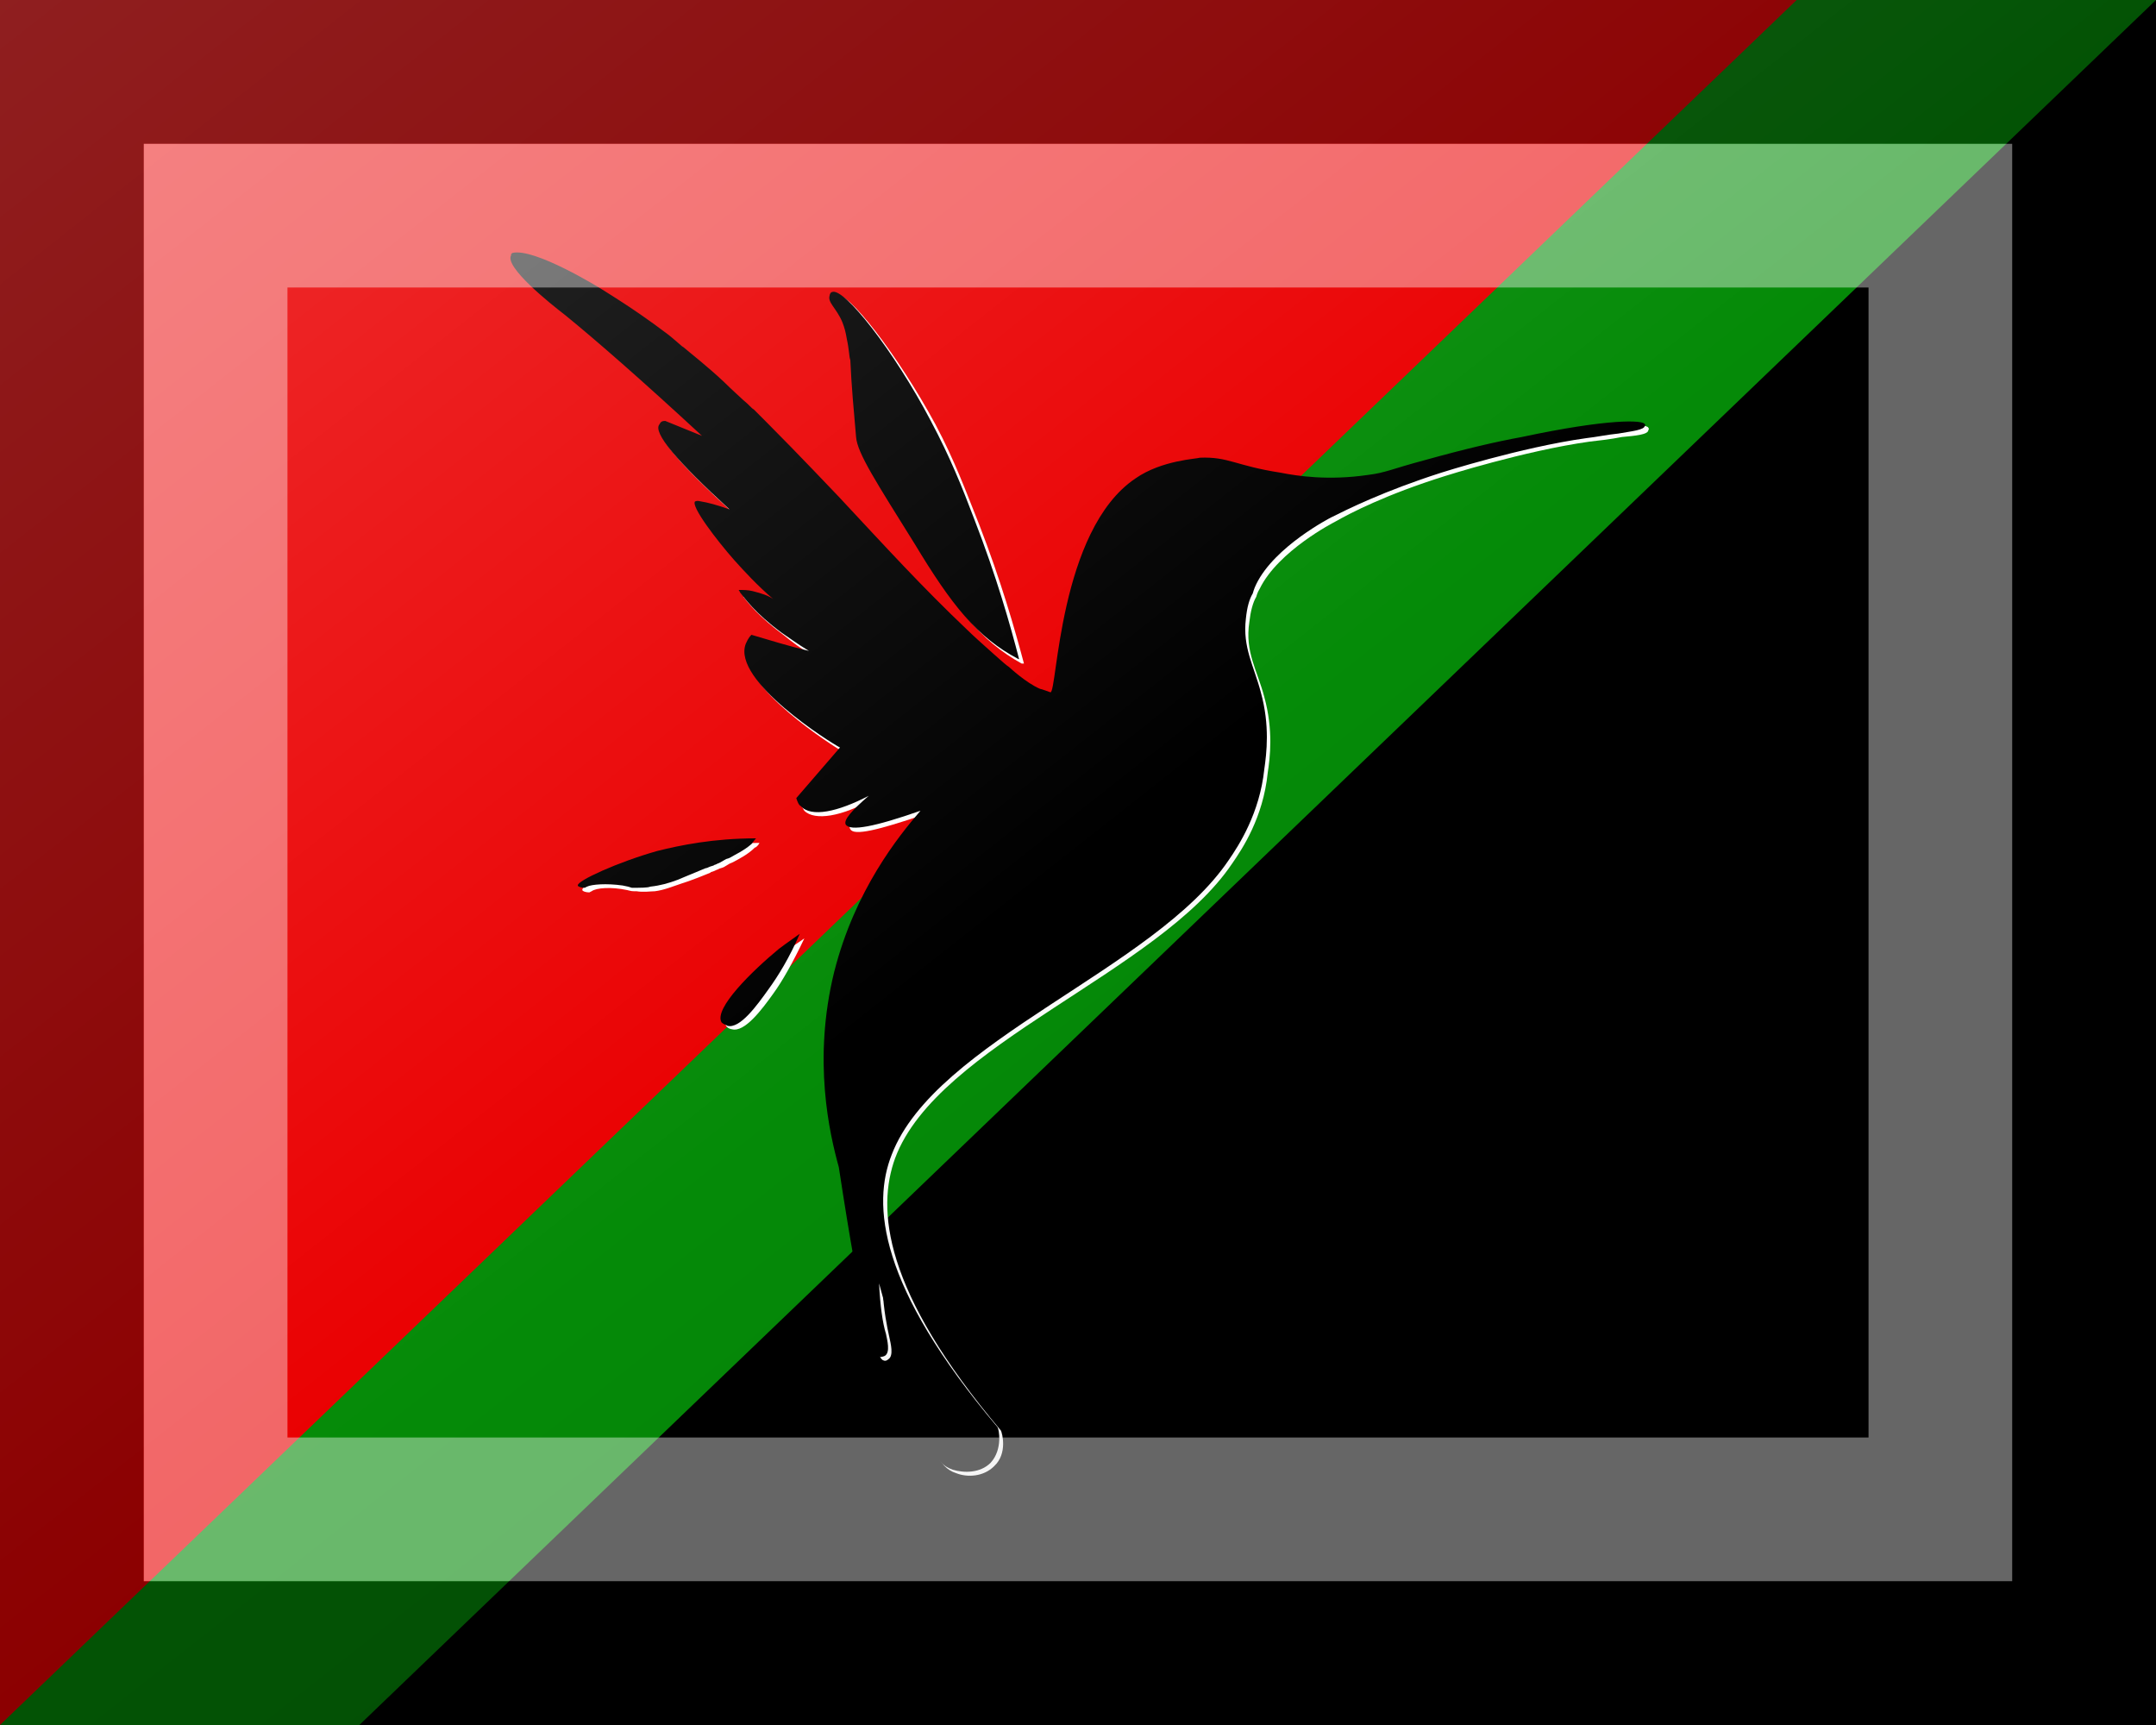 <?xml version="1.0"?>
<svg xmlns="http://www.w3.org/2000/svg" xmlns:xlink="http://www.w3.org/1999/xlink" version="1.1" width="450" height="360" viewBox="0 0 450 360">
<!-- Generated by Kreative Vexillo v1.0 -->
<style>
.black{fill:rgb(0,0,0);}
.green{fill:rgb(5,139,8);}
.red{fill:rgb(234,0,1);}
.white{fill:rgb(255,255,255);}
</style>
<defs>
<path id="hummingbirdk" d="M -0.07 0.491 C -0.069 0.492 -0.065 0.51 -0.076 0.522 C -0.085 0.531 -0.099 0.531 -0.109 0.528 C -0.126 0.522 -0.133 0.504 -0.151 0.443 C -0.158 0.421 -0.165 0.395 -0.173 0.366 C -0.172 0.386 -0.17 0.4 -0.167 0.41 C -0.166 0.415 -0.163 0.426 -0.168 0.429 C -0.168 0.429 -0.17 0.43 -0.172 0.43 C -0.178 0.429 -0.188 0.396 -0.208 0.265 C -0.216 0.236 -0.231 0.172 -0.212 0.095 C -0.194 0.024 -0.156 -0.023 -0.137 -0.045 C -0.177 -0.031 -0.198 -0.027 -0.202 -0.033 C -0.204 -0.037 -0.197 -0.045 -0.182 -0.058 C -0.209 -0.044 -0.232 -0.039 -0.241 -0.049 C -0.243 -0.05 -0.244 -0.053 -0.245 -0.056 L -0.207 -0.1 C -0.215 -0.104 -0.301 -0.158 -0.289 -0.19 C -0.288 -0.192 -0.287 -0.195 -0.284 -0.198 C -0.267 -0.193 -0.251 -0.188 -0.234 -0.184 C -0.244 -0.19 -0.252 -0.196 -0.258 -0.2 C -0.281 -0.217 -0.29 -0.23 -0.294 -0.235 C -0.294 -0.236 -0.295 -0.236 -0.295 -0.237 C -0.291 -0.237 -0.287 -0.237 -0.283 -0.236 C -0.275 -0.234 -0.269 -0.232 -0.265 -0.229 C -0.279 -0.241 -0.29 -0.253 -0.299 -0.263 C -0.314 -0.28 -0.337 -0.31 -0.333 -0.314 C -0.332 -0.314 -0.332 -0.315 -0.328 -0.314 C -0.322 -0.313 -0.314 -0.311 -0.303 -0.307 C -0.349 -0.349 -0.37 -0.374 -0.364 -0.381 C -0.363 -0.383 -0.362 -0.384 -0.359 -0.384 L -0.327 -0.371 C -0.38 -0.42 -0.419 -0.454 -0.446 -0.476 C -0.459 -0.486 -0.499 -0.518 -0.493 -0.528 V -0.529 C -0.493 -0.529 -0.493 -0.529 -0.492 -0.53 C -0.473 -0.535 -0.415 -0.499 -0.415 -0.499 C -0.386 -0.481 -0.371 -0.47 -0.359 -0.461 C -0.352 -0.456 -0.345 -0.449 -0.343 -0.448 C -0.336 -0.442 -0.323 -0.432 -0.308 -0.418 C -0.301 -0.411 -0.293 -0.404 -0.291 -0.402 C -0.286 -0.398 -0.284 -0.395 -0.282 -0.394 C -0.282 -0.394 -0.276 -0.388 -0.27 -0.382 C -0.245 -0.357 -0.208 -0.318 -0.208 -0.318 C -0.166 -0.273 -0.136 -0.24 -0.096 -0.202 C -0.092 -0.198 -0.082 -0.189 -0.073 -0.181 C -0.065 -0.174 -0.063 -0.172 -0.06 -0.17 C -0.06 -0.17 -0.045 -0.156 -0.033 -0.151 C -0.032 -0.151 -0.024 -0.148 -0.024 -0.148 C -0.018 -0.147 -0.017 -0.289 0.05 -0.334 C 0.073 -0.35 0.104 -0.351 0.106 -0.352 C 0.131 -0.353 0.137 -0.345 0.176 -0.339 C 0.191 -0.336 0.218 -0.332 0.252 -0.337 C 0.268 -0.339 0.272 -0.342 0.302 -0.35 C 0.338 -0.36 0.364 -0.366 0.386 -0.37 C 0.461 -0.386 0.492 -0.385 0.493 -0.381 C 0.494 -0.38 0.493 -0.38 0.493 -0.38 C 0.493 -0.376 0.481 -0.375 0.47 -0.373 C 0.46 -0.372 0.451 -0.37 0.442 -0.369 C 0.385 -0.361 0.316 -0.339 0.316 -0.339 C 0.266 -0.323 0.234 -0.307 0.22 -0.3 C 0.22 -0.3 0.171 -0.275 0.155 -0.242 C 0.153 -0.238 0.152 -0.234 0.152 -0.234 C 0.149 -0.229 0.147 -0.222 0.146 -0.212 C 0.143 -0.187 0.153 -0.171 0.159 -0.148 C 0.167 -0.119 0.164 -0.095 0.162 -0.081 C 0.158 -0.043 0.14 -0.015 0.131 -0.002 C 0.067 0.093 -0.124 0.155 -0.162 0.254 C -0.179 0.297 -0.174 0.368 -0.07 0.491 L -0.07 0.491 Z M -0.09 -0.298 C -0.101 -0.327 -0.111 -0.352 -0.128 -0.384 C -0.16 -0.445 -0.204 -0.501 -0.214 -0.496 C -0.215 -0.496 -0.216 -0.494 -0.216 -0.493 C -0.218 -0.487 -0.21 -0.482 -0.205 -0.47 C -0.203 -0.465 -0.202 -0.461 -0.201 -0.455 C -0.199 -0.446 -0.199 -0.439 -0.198 -0.437 C -0.197 -0.414 -0.195 -0.393 -0.193 -0.37 C -0.192 -0.356 -0.175 -0.33 -0.142 -0.277 C -0.11 -0.224 -0.088 -0.196 -0.052 -0.177 C -0.052 -0.177 -0.051 -0.177 -0.051 -0.176 C -0.059 -0.207 -0.071 -0.249 -0.09 -0.298 Z M -0.366 -0.01 C -0.4 -4.0000025E-4 -0.436 0.016 -0.435 0.02 C -0.435 0.021 -0.432 0.022 -0.429 0.022 L -0.427 0.021 C -0.423 0.019 -0.41 0.018 -0.396 0.02 C -0.391 0.021 -0.391 0.021 -0.388 0.022 C -0.381 0.022 -0.374 0.022 -0.372 0.021 C -0.363 0.02 -0.356 0.018 -0.348 0.015 C -0.348 0.015 -0.341 0.012 -0.324 0.005 C -0.323 0.005 -0.321 0.004 -0.321 0.004 C -0.319 0.003 -0.317 0.003 -0.316 0.002 C -0.315 0.002 -0.314 0.001 -0.312 3.999991E-4 L -0.306 -0.003 L -0.303 -0.004 C -0.298 -0.007 -0.291 -0.01 -0.284 -0.016 C -0.283 -0.017 -0.282 -0.019 -0.28 -0.021 C -0.317 -0.021 -0.346 -0.015 -0.366 -0.01 L -0.366 -0.01 Z M -0.26 0.075 C -0.283 0.094 -0.317 0.127 -0.31 0.139 C -0.308 0.141 -0.306 0.141 -0.305 0.142 C -0.294 0.145 -0.279 0.124 -0.269 0.11 C -0.261 0.099 -0.251 0.083 -0.242 0.062 C -0.246 0.065 -0.252 0.069 -0.26 0.075 L -0.26 0.075 Z"/>
<path id="hummingbirdw" d="M -0.067 0.494 C -0.066 0.496 -0.061 0.514 -0.073 0.525 C -0.082 0.534 -0.096 0.535 -0.106 0.531 C -0.122 0.526 -0.129 0.507 -0.148 0.447 C -0.154 0.424 -0.162 0.399 -0.17 0.37 C -0.169 0.39 -0.166 0.404 -0.164 0.413 C -0.163 0.418 -0.16 0.429 -0.165 0.432 C -0.165 0.432 -0.167 0.434 -0.169 0.433 C -0.175 0.432 -0.185 0.4 -0.204 0.268 C -0.213 0.24 -0.228 0.176 -0.208 0.098 C -0.191 0.027 -0.153 -0.02 -0.133 -0.042 C -0.174 -0.028 -0.195 -0.023 -0.198 -0.029 C -0.201 -0.033 -0.194 -0.042 -0.179 -0.055 C -0.205 -0.04 -0.229 -0.036 -0.238 -0.045 C -0.239 -0.047 -0.241 -0.049 -0.241 -0.052 L -0.204 -0.096 C -0.211 -0.1 -0.297 -0.154 -0.286 -0.186 C -0.285 -0.189 -0.283 -0.191 -0.281 -0.194 C -0.264 -0.19 -0.248 -0.185 -0.231 -0.18 C -0.241 -0.186 -0.249 -0.192 -0.255 -0.197 C -0.278 -0.214 -0.287 -0.226 -0.291 -0.231 C -0.291 -0.232 -0.291 -0.232 -0.292 -0.233 C -0.288 -0.233 -0.284 -0.233 -0.279 -0.232 C -0.272 -0.23 -0.266 -0.228 -0.262 -0.226 C -0.251 -0.221 -0.239 -0.216 -0.237 -0.22 C -0.233 -0.225 -0.253 -0.248 -0.267 -0.262 C -0.298 -0.292 -0.331 -0.308 -0.33 -0.31 C -0.329 -0.311 -0.329 -0.311 -0.325 -0.31 C -0.319 -0.31 -0.31 -0.308 -0.3 -0.304 C -0.346 -0.346 -0.367 -0.37 -0.361 -0.378 C -0.36 -0.379 -0.359 -0.38 -0.356 -0.38 C -0.338 -0.373 -0.319 -0.365 -0.3 -0.357 C -0.345 -0.392 -0.39 -0.431 -0.437 -0.473 C -0.455 -0.491 -0.473 -0.507 -0.49 -0.525 V -0.525 C -0.49 -0.525 -0.49 -0.526 -0.489 -0.526 C -0.47 -0.531 -0.412 -0.495 -0.412 -0.495 C -0.383 -0.477 -0.368 -0.466 -0.356 -0.457 C -0.346 -0.45 -0.341 -0.446 -0.34 -0.444 C -0.329 -0.431 -0.34 -0.418 -0.33 -0.407 C -0.325 -0.402 -0.318 -0.4 -0.303 -0.395 C -0.294 -0.392 -0.286 -0.391 -0.286 -0.387 C -0.285 -0.385 -0.287 -0.383 -0.289 -0.382 C -0.292 -0.367 -0.289 -0.358 -0.286 -0.353 C -0.273 -0.332 -0.238 -0.337 -0.231 -0.318 C -0.229 -0.312 -0.231 -0.305 -0.233 -0.301 C -0.139 -0.237 -0.106 -0.208 -0.098 -0.196 C -0.097 -0.194 -0.091 -0.183 -0.078 -0.173 C -0.072 -0.168 -0.066 -0.164 -0.061 -0.162 C -0.061 -0.161 -0.06 -0.153 -0.053 -0.148 C -0.046 -0.144 -0.037 -0.143 -0.03 -0.148 C -0.029 -0.148 -0.027 -0.147 -0.027 -0.147 C -0.024 -0.146 -0.021 -0.145 -0.021 -0.145 C -0.015 -0.144 -0.014 -0.285 0.052 -0.33 C 0.076 -0.346 0.107 -0.348 0.109 -0.348 C 0.134 -0.35 0.139 -0.341 0.179 -0.335 C 0.194 -0.333 0.221 -0.329 0.254 -0.334 C 0.271 -0.336 0.275 -0.338 0.305 -0.347 C 0.341 -0.356 0.367 -0.362 0.389 -0.367 C 0.463 -0.382 0.495 -0.382 0.496 -0.378 C 0.497 -0.377 0.496 -0.376 0.496 -0.376 C 0.496 -0.372 0.484 -0.371 0.473 -0.37 C 0.463 -0.368 0.454 -0.367 0.445 -0.366 C 0.388 -0.358 0.319 -0.336 0.319 -0.336 C 0.268 -0.32 0.237 -0.304 0.223 -0.296 C 0.223 -0.296 0.174 -0.271 0.158 -0.238 C 0.156 -0.235 0.155 -0.231 0.155 -0.231 C 0.152 -0.226 0.15 -0.218 0.149 -0.209 C 0.145 -0.183 0.156 -0.167 0.162 -0.144 C 0.17 -0.115 0.167 -0.091 0.165 -0.078 C 0.161 -0.039 0.143 -0.012 0.134 0.001 C 0.07 0.096 -0.122 0.158 -0.159 0.257 C -0.175 0.301 -0.17 0.372 -0.067 0.494 Z M -0.086 -0.294 C -0.098 -0.324 -0.107 -0.349 -0.124 -0.381 C -0.157 -0.442 -0.201 -0.498 -0.21 -0.493 C -0.211 -0.492 -0.212 -0.49 -0.212 -0.489 C -0.214 -0.483 -0.206 -0.479 -0.201 -0.466 C -0.199 -0.461 -0.199 -0.458 -0.197 -0.451 C -0.195 -0.442 -0.195 -0.435 -0.195 -0.433 C -0.193 -0.411 -0.191 -0.389 -0.19 -0.367 C -0.188 -0.352 -0.171 -0.326 -0.138 -0.273 C -0.106 -0.221 -0.085 -0.193 -0.049 -0.173 C -0.048 -0.173 -0.047 -0.173 -0.047 -0.173 C -0.055 -0.203 -0.067 -0.245 -0.086 -0.294 Z M -0.362 -0.006 C -0.397 0.003 -0.433 0.02 -0.431 0.024 C -0.431 0.025 -0.428 0.026 -0.425 0.026 L -0.423 0.025 C -0.419 0.022 -0.406 0.021 -0.392 0.024 C -0.388 0.025 -0.388 0.025 -0.384 0.025 C -0.378 0.026 -0.371 0.025 -0.368 0.025 C -0.36 0.024 -0.353 0.021 -0.344 0.018 C -0.344 0.018 -0.337 0.016 -0.32 0.009 C -0.319 0.008 -0.318 0.008 -0.318 0.008 C -0.315 0.007 -0.314 0.006 -0.313 0.006 C -0.312 0.005 -0.31 0.005 -0.308 0.004 L -0.303 0.001 L -0.3 -3.0000135E-4 C -0.295 -0.003 -0.287 -0.007 -0.281 -0.013 C -0.28 -0.013 -0.278 -0.015 -0.277 -0.017 C -0.314 -0.017 -0.343 -0.012 -0.362 -0.006 L -0.362 -0.006 Z M -0.256 0.079 C -0.279 0.097 -0.313 0.131 -0.306 0.142 C -0.305 0.144 -0.302 0.145 -0.301 0.145 C -0.29 0.148 -0.275 0.128 -0.265 0.114 C -0.257 0.103 -0.248 0.087 -0.238 0.066 C -0.242 0.069 -0.249 0.073 -0.256 0.079 L -0.256 0.079 Z"/>
<linearGradient id="glaze" x1="0%" y1="0%" x2="100%" y2="100%">
<stop offset="0%" stop-color="rgb(255,255,255)" stop-opacity="0.2"/>
<stop offset="49.999%" stop-color="rgb(255,255,255)" stop-opacity="0.0"/>
<stop offset="50.001%" stop-color="rgb(0,0,0)" stop-opacity="0.0"/>
<stop offset="100%" stop-color="rgb(0,0,0)" stop-opacity="0.2"/>
</linearGradient>
</defs>
<g>
<rect x="0" y="0" width="450" height="360" class="green"/>
<path d="M 0 0 L 375 0 L 0 360 Z" class="red"/>
<path d="M 450 0 L 75 360 L 450 360 Z" class="black"/>
<use xlink:href="#hummingbirdw" transform="translate(225 180) scale(240 240) rotate(0)" class="white"/>
<use xlink:href="#hummingbirdk" transform="translate(225 180) scale(240 240) rotate(0)" class="black"/>
</g>
<g>
<rect x="0" y="0" width="450" height="360" fill="url(#glaze)"/>
<path d="M 30 30 L 420 30 L 420 330 L 30 330 Z M 60 60 L 60 300 L 390 300 L 390 60 Z" fill="rgb(255,255,255)" opacity="0.4"/>
<path d="M 0 0 L 450 0 L 450 360 L 0 360 Z M 30 30 L 30 330 L 420 330 L 420 30 Z" fill="rgb(0,0,0)" opacity="0.4"/>
</g>
</svg>
